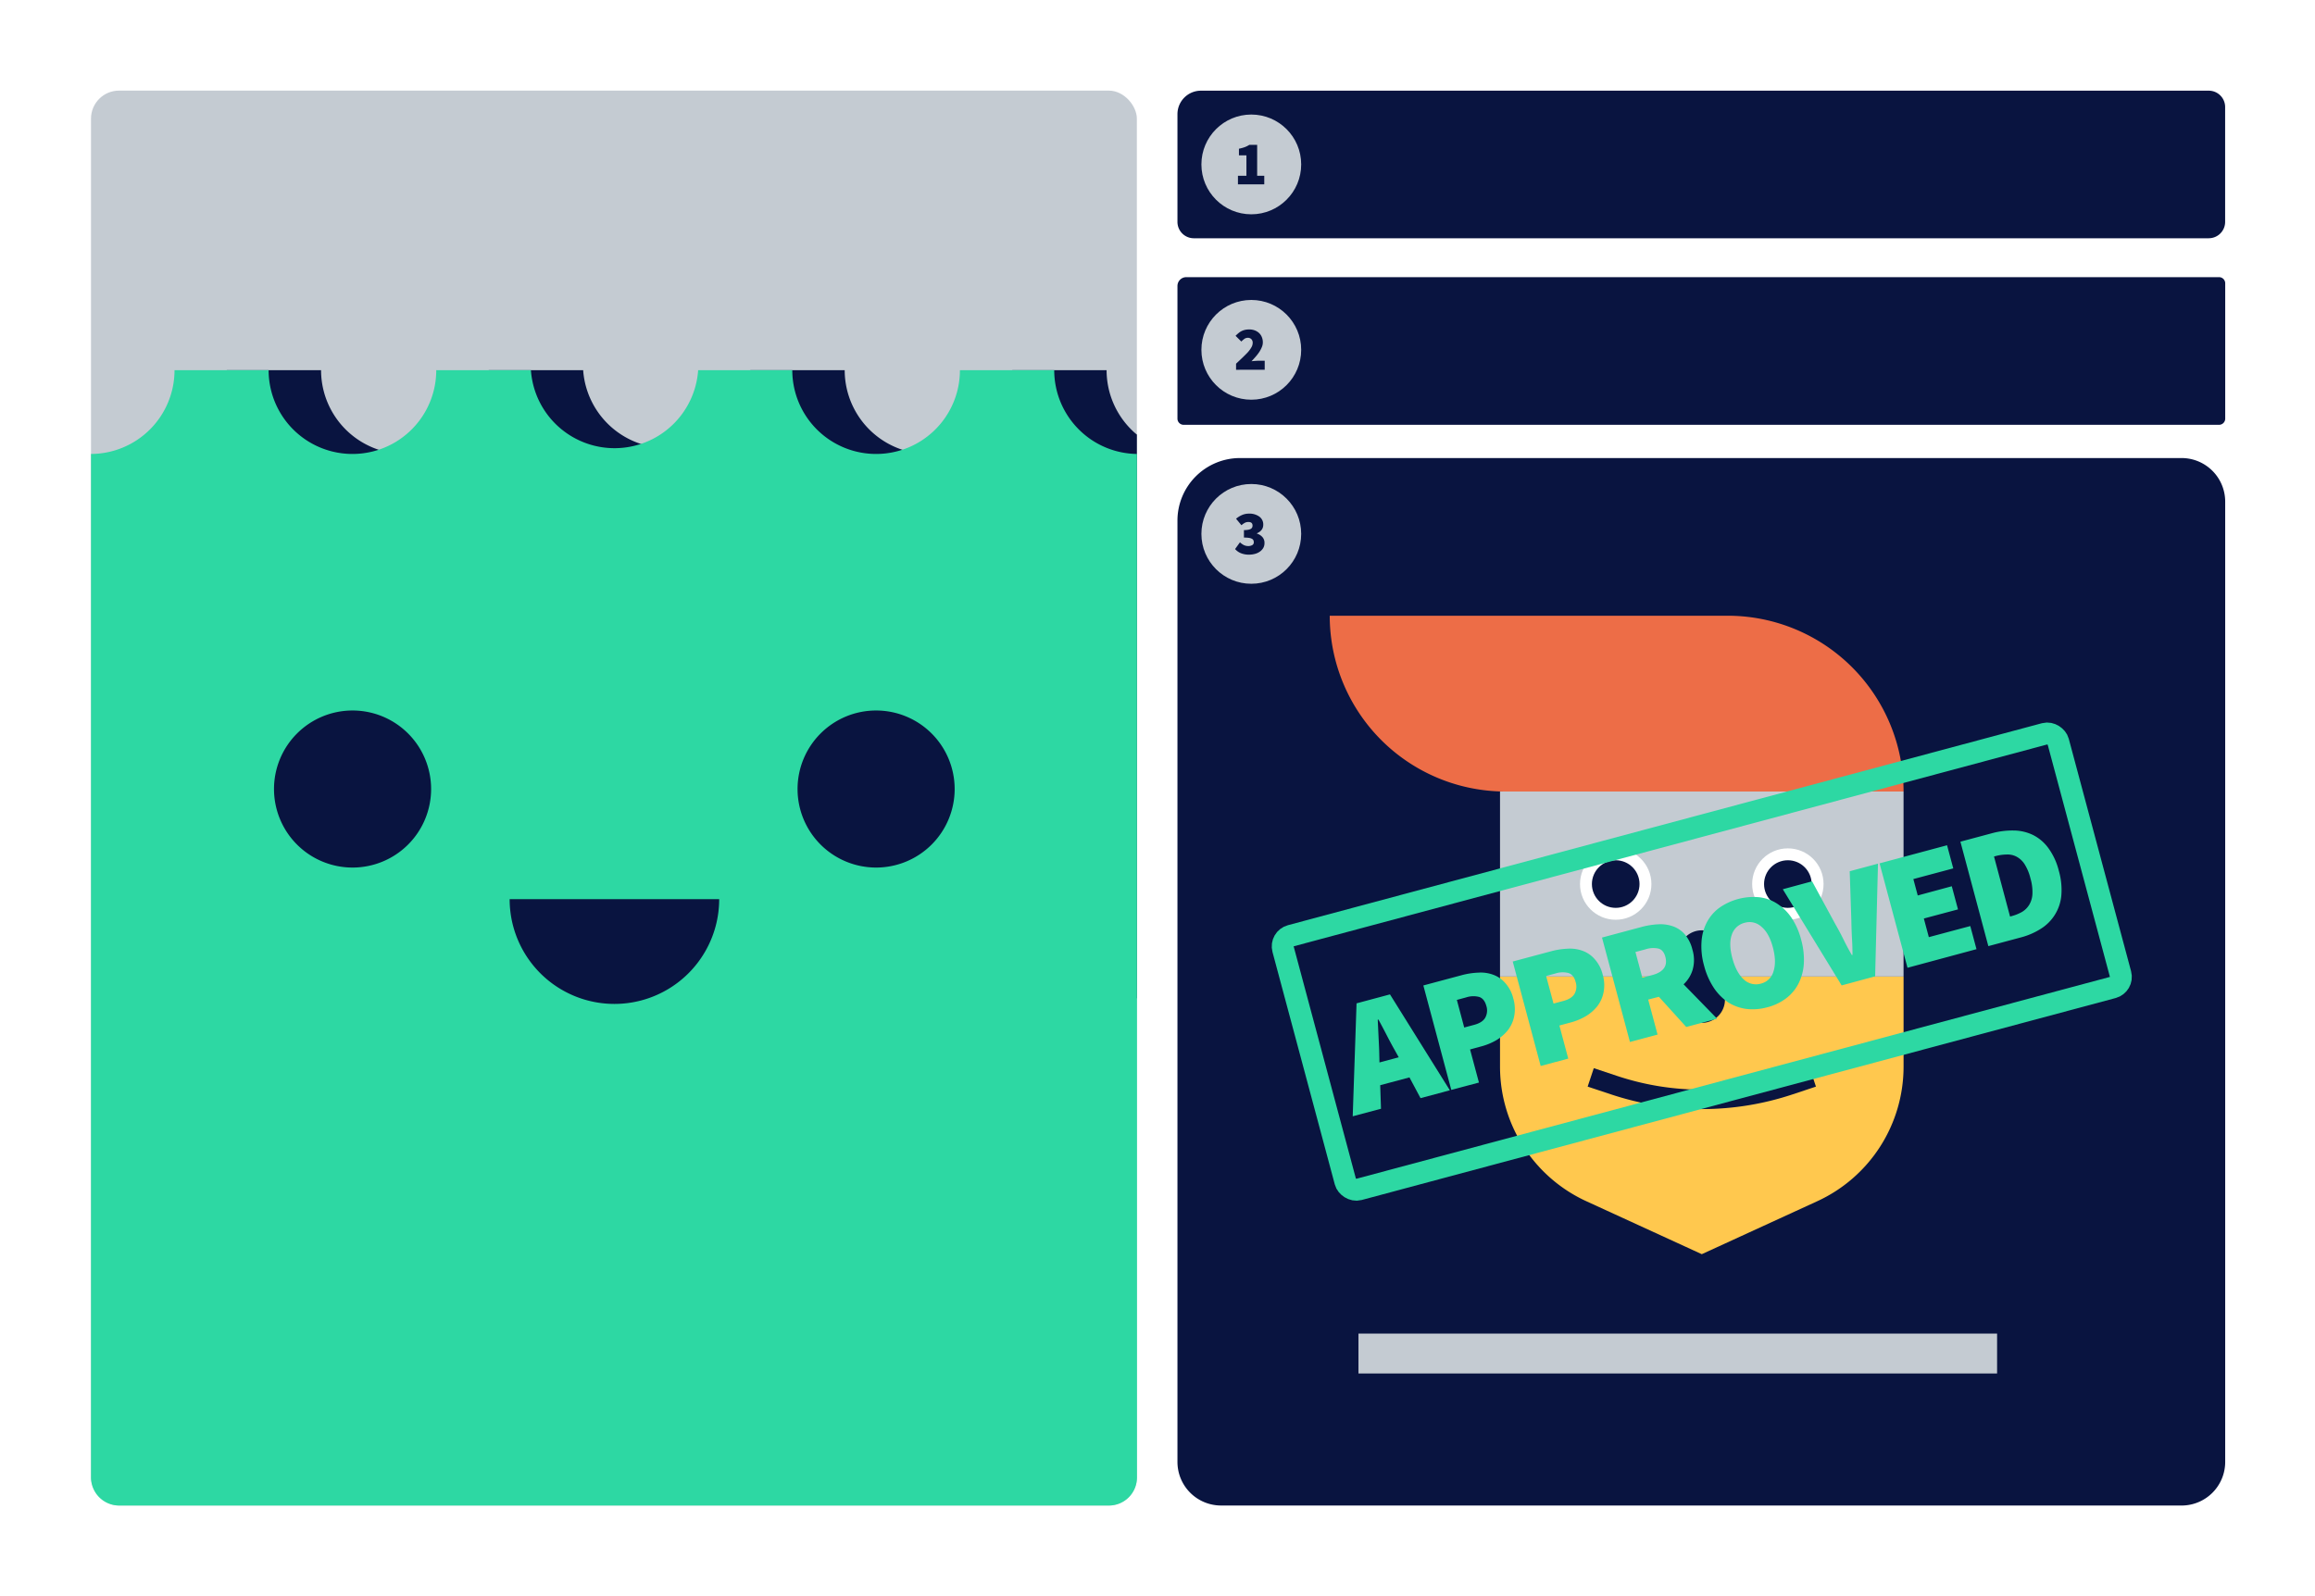 <svg xmlns="http://www.w3.org/2000/svg" viewBox="0 0 1160 800"><defs><style>.cls-1{fill:#fff;}.cls-2{fill:#091440;}.cls-3{fill:#c4cbd2;}.cls-10,.cls-4,.cls-6,.cls-9{fill:none;}.cls-5{fill:#2dd8a3;}.cls-6{stroke:#c4cbd2;stroke-miterlimit:10;stroke-width:20px;}.cls-7{fill:#ed6d47;}.cls-8{fill:#ffc84e;}.cls-9{stroke:#091440;stroke-width:9.74px;}.cls-10{stroke:#2dd8a3;stroke-width:10.97px;}</style></defs><g id="Layer_2" data-name="Layer 2"><g id="s5_-_f6_-_approved" data-name="s5 - f6 - approved"><rect class="cls-1" width="1160" height="800"/><path class="cls-2" d="M611.84,229.59h481.31A21.85,21.85,0,0,1,1115,251.43V723.24a31.35,31.35,0,0,1-31.35,31.35H611.84A21.85,21.85,0,0,1,590,732.74V251.43a21.85,21.85,0,0,1,21.85-21.85Z" transform="translate(1705 984.17) rotate(-180)"/><rect id="BG" class="cls-3" x="45.6" y="45.41" width="524.06" height="709.17" rx="14.06"/><path class="cls-2" d="M569.67,217.83c-1-.82-2-1.69-2.89-2.62a42,42,0,0,1-12.29-29.68H507.26a42,42,0,1,1-84,0H376a42,42,0,0,1-83.79,0H244.88a42,42,0,1,1-84,0H113.64a42,42,0,0,1-42,42V500.39h498Z"/><rect id="BG-2" data-name="BG" class="cls-4" x="45.6" y="45.41" width="524.06" height="709.17" rx="14.06"/><path class="cls-5" d="M540.55,215.21a42,42,0,0,1-12.3-29.68H481a42,42,0,0,1-84,0H349.83a42,42,0,0,1-83.8,0H218.6a42,42,0,0,1-84,0H87.45a42,42,0,0,1-41.85,42v513a14.07,14.07,0,0,0,14.06,14.06h496a14.07,14.07,0,0,0,14.06-14.06v-513A41.93,41.93,0,0,1,540.55,215.21Z"/><path class="cls-2" d="M255.37,450.68a52.48,52.48,0,0,0,105,0Z"/><path class="cls-2" d="M176.66,434.83a39.36,39.36,0,1,0-39.36-39.35A39.35,39.35,0,0,0,176.66,434.83Z"/><path class="cls-2" d="M439,434.83a39.36,39.36,0,1,0-39.36-39.35A39.36,39.36,0,0,0,439,434.83Z"/><path class="cls-2" d="M598.2,45.41h508.6a8.2,8.2,0,0,1,8.2,8.2v54a11.77,11.77,0,0,1-11.77,11.77h-505a8.2,8.2,0,0,1-8.2-8.2V53.62a8.2,8.2,0,0,1,8.2-8.2Z" transform="translate(1705 164.83) rotate(-180)"/><path class="cls-2" d="M593.08,138.91h518.83A3.09,3.09,0,0,1,1115,142v66.49a4.43,4.43,0,0,1-4.43,4.43H593.08a3.09,3.09,0,0,1-3.09-3.09V142a3.09,3.09,0,0,1,3.09-3.09Z" transform="translate(1705 351.83) rotate(-180)"/><circle class="cls-3" cx="627" cy="267.59" r="25"/><path class="cls-2" d="M625.94,278a10.6,10.6,0,0,1-4.19-.75,7.72,7.72,0,0,1-2.87-2.06l2.43-3.38a8.72,8.72,0,0,0,1.94,1.38,5,5,0,0,0,2.13.5,4.07,4.07,0,0,0,2.09-.47,1.53,1.53,0,0,0,.78-1.41,2.48,2.48,0,0,0-.19-1,1.61,1.61,0,0,0-.72-.75,4.65,4.65,0,0,0-1.5-.47,17.13,17.13,0,0,0-2.53-.15v-3.75a10.8,10.8,0,0,0,2.07-.16,4.2,4.2,0,0,0,1.34-.44,1.73,1.73,0,0,0,.69-.71,2,2,0,0,0,.21-.94c0-1.21-.68-1.81-2.06-1.81a3.82,3.82,0,0,0-1.78.4,9.42,9.42,0,0,0-1.72,1.22L619.37,260a11.84,11.84,0,0,1,3-1.87,8.3,8.3,0,0,1,3.4-.69,8.43,8.43,0,0,1,5.22,1.47,4.8,4.8,0,0,1,2,4.12q0,2.88-3.19,4.28v.13a6,6,0,0,1,2.75,1.72,4.29,4.29,0,0,1,1.06,3,4.91,4.91,0,0,1-.62,2.5,5.82,5.82,0,0,1-1.69,1.81,7.36,7.36,0,0,1-2.43,1.13A11.39,11.39,0,0,1,625.94,278Z"/><circle class="cls-3" cx="627" cy="175.34" r="25"/><path class="cls-2" d="M619.37,185.34v-3.06q1.75-1.64,3.25-3.07c1-1,1.91-1.85,2.66-2.68a14.57,14.57,0,0,0,1.75-2.41,4.39,4.39,0,0,0,.66-2.16,2.55,2.55,0,0,0-.69-2,2.39,2.39,0,0,0-1.75-.65,2.89,2.89,0,0,0-1.78.59,14.31,14.31,0,0,0-1.47,1.28l-2.88-2.87a17.49,17.49,0,0,1,1.54-1.41,7,7,0,0,1,1.56-1,7.22,7.22,0,0,1,1.75-.59,9.93,9.93,0,0,1,2-.19,7.82,7.82,0,0,1,2.75.47,6.55,6.55,0,0,1,2.16,1.31,5.75,5.75,0,0,1,1.4,2.06,6.71,6.71,0,0,1,.5,2.66,6.15,6.15,0,0,1-.53,2.44,14.2,14.2,0,0,1-1.31,2.44,22.23,22.23,0,0,1-1.84,2.37c-.67.77-1.34,1.5-2,2.19.49-.06,1.06-.12,1.68-.16s1.19-.09,1.63-.09h3.31v4.5Z"/><circle class="cls-3" cx="627" cy="82.41" r="25"/><path class="cls-2" d="M620.31,92.41V88.1h4.25V77.85h-3.75V74.54a20.12,20.12,0,0,0,2.88-.78A11.9,11.9,0,0,0,626,72.6h3.94V88.1h3.56v4.31Z"/><g id="dude"><polyline class="cls-6" points="680.7 678.41 720.7 678.41 760.7 678.41 800.7 678.41 840.7 678.41 880.7 678.41 920.7 678.41 960.7 678.41 1000.7 678.41"/><path class="cls-7" d="M666.3,308.61H865.72a88.12,88.12,0,0,1,88.12,88.11H754.42a88.11,88.11,0,0,1-88.12-88.11Z"/><rect class="cls-3" x="751.63" y="396.72" width="202.2" height="92.75"/><path class="cls-8" d="M751.63,489.48H953.84v45.15a74.21,74.21,0,0,1-43.27,67.45l-57.84,26.53L794.9,602.08a74.21,74.21,0,0,1-43.27-67.45Z"/><path class="cls-2" d="M852.73,466.29h0a11.59,11.59,0,0,1,11.6,11.59v23.19a11.6,11.6,0,0,1-11.6,11.6h0a11.59,11.59,0,0,1-11.59-11.6V477.88A11.59,11.59,0,0,1,852.73,466.29Z"/><path class="cls-9" d="M797.08,540l11.66,3.88a139.11,139.11,0,0,0,88,0L908.39,540"/><circle class="cls-1" cx="809.6" cy="443.1" r="17.89"/><circle class="cls-2" cx="809.6" cy="443.1" r="11.93"/><circle class="cls-1" cx="895.86" cy="443.1" r="17.89"/><circle class="cls-2" cx="895.86" cy="443.1" r="11.93"/></g><rect class="cls-10" x="651.69" y="416.15" width="402.09" height="131.64" rx="5.48" transform="translate(-95.69 237.13) rotate(-15)"/><path class="cls-5" d="M691.13,528.66l.09,3.86,9.66-2.59L699,526.55q-2-3.52-4.14-7.7c-1.43-2.78-2.83-5.4-4.17-7.86l-.33.09c.13,2.84.27,5.83.42,8.95S691.1,526,691.13,528.66ZM677.82,559.5l1.92-56.61,16.75-4.49,30,48.07L711.8,550.4,706.25,540l-14.66,3.92.4,11.81Zm49.39-13.23-14-52.35,19.16-5.13a37.81,37.81,0,0,1,8.38-1.29,18,18,0,0,1,7.54,1.08,14.59,14.59,0,0,1,6,4.17,17.82,17.82,0,0,1,4,7.74,18.72,18.72,0,0,1,.45,8.77,16.59,16.59,0,0,1-3.06,6.94,21.92,21.92,0,0,1-5.8,5.1,30.92,30.92,0,0,1-7.61,3.16L736.62,526l4.45,16.59ZM733.69,515l5-1.34q4.11-1.11,5.52-3.55a7.5,7.5,0,0,0,.55-6q-1-3.54-3.52-4.41a11.48,11.48,0,0,0-6.58.21L730,501.17ZM772,534.28l-14-52.35,19.17-5.13a37.26,37.26,0,0,1,8.37-1.3,18.11,18.11,0,0,1,7.54,1.09,14.53,14.53,0,0,1,6,4.16,17.92,17.92,0,0,1,4,7.74,18.47,18.47,0,0,1,.45,8.77,16.63,16.63,0,0,1-3.06,6.95,21.51,21.51,0,0,1-5.79,5.09,30.63,30.63,0,0,1-7.62,3.17L781.38,514l4.44,16.59ZM778.44,503l5-1.33q4.09-1.11,5.52-3.55a7.5,7.5,0,0,0,.54-6q-.94-3.54-3.51-4.41a11.52,11.52,0,0,0-6.59.21l-4.67,1.25Zm38.29,19.26-14-52.34,19.81-5.31a39.47,39.47,0,0,1,8.19-1.33,18.92,18.92,0,0,1,7.42.95,14.06,14.06,0,0,1,6,4,18.13,18.13,0,0,1,3.87,7.68,17.86,17.86,0,0,1,.17,10,16.42,16.42,0,0,1-4.57,7.44l16.8,17.25-15.47,4.14-13.72-15.14L825.87,501l4.71,17.55Zm6.21-32.22,5-1.33q8.39-2.25,6.52-9.17-.9-3.39-3.42-4.09a12.42,12.42,0,0,0-6.55.37l-5,1.34Zm62.6,14.82a27.12,27.12,0,0,1-10.48.83,22.75,22.75,0,0,1-9.08-3.27,26.43,26.43,0,0,1-7.22-7.3A36.87,36.87,0,0,1,853.88,484a35.33,35.33,0,0,1-1.29-11.91,24.44,24.44,0,0,1,2.65-9.77,21.56,21.56,0,0,1,6.24-7.29,29.77,29.77,0,0,1,19.89-5.33,20.85,20.85,0,0,1,9.06,3.19,25,25,0,0,1,7.26,7.11,35.48,35.48,0,0,1,4.83,11,36.88,36.88,0,0,1,1.34,12.08,25.67,25.67,0,0,1-2.69,9.95,21.62,21.62,0,0,1-6.22,7.37A26.69,26.69,0,0,1,885.54,504.88ZM882.35,493a8.65,8.65,0,0,0,6.3-6.09q1.62-4.92-.3-12.09t-5.7-10.3a8.74,8.74,0,0,0-8.46-2,9,9,0,0,0-6.43,6q-1.63,4.57.29,11.74t5.7,10.64A8.87,8.87,0,0,0,882.35,493Zm40.46.9-29.49-48.2L908,441.73l11.61,21.4q2.25,3.9,4.15,7.78t4.16,7.78l.32-.09q0-4.56-.29-8.81c-.14-2.9-.24-5.83-.29-8.81l-.81-24.3,14.17-3.8-1.43,56.49Zm33-8.84-14-52.34,33.82-9.07,3.11,11.6-20,5.35,2.2,8.22L978,444.2l3.11,11.6L964,460.37l2.5,9.34,20.77-5.56,3.11,11.59Zm40.51-10.85-14-52.35,15.46-4.14a39.44,39.44,0,0,1,11.26-1.46,22.59,22.59,0,0,1,9.77,2.3,21.39,21.39,0,0,1,7.63,6.58,32.45,32.45,0,0,1,5.19,11.3,34.51,34.51,0,0,1,1.26,12.44,21.95,21.95,0,0,1-10.3,16.65,34.92,34.92,0,0,1-10,4.32Zm10.88-14.83.8-.21a22.28,22.28,0,0,0,5.14-2.07,10.58,10.58,0,0,0,3.63-3.56,11.6,11.6,0,0,0,1.64-5.45,23.87,23.87,0,0,0-1-7.85,23.42,23.42,0,0,0-3-7.21,11,11,0,0,0-4.11-3.73,9.56,9.56,0,0,0-4.85-1,21.39,21.39,0,0,0-5.49.78l-.8.21Z"/></g></g></svg>